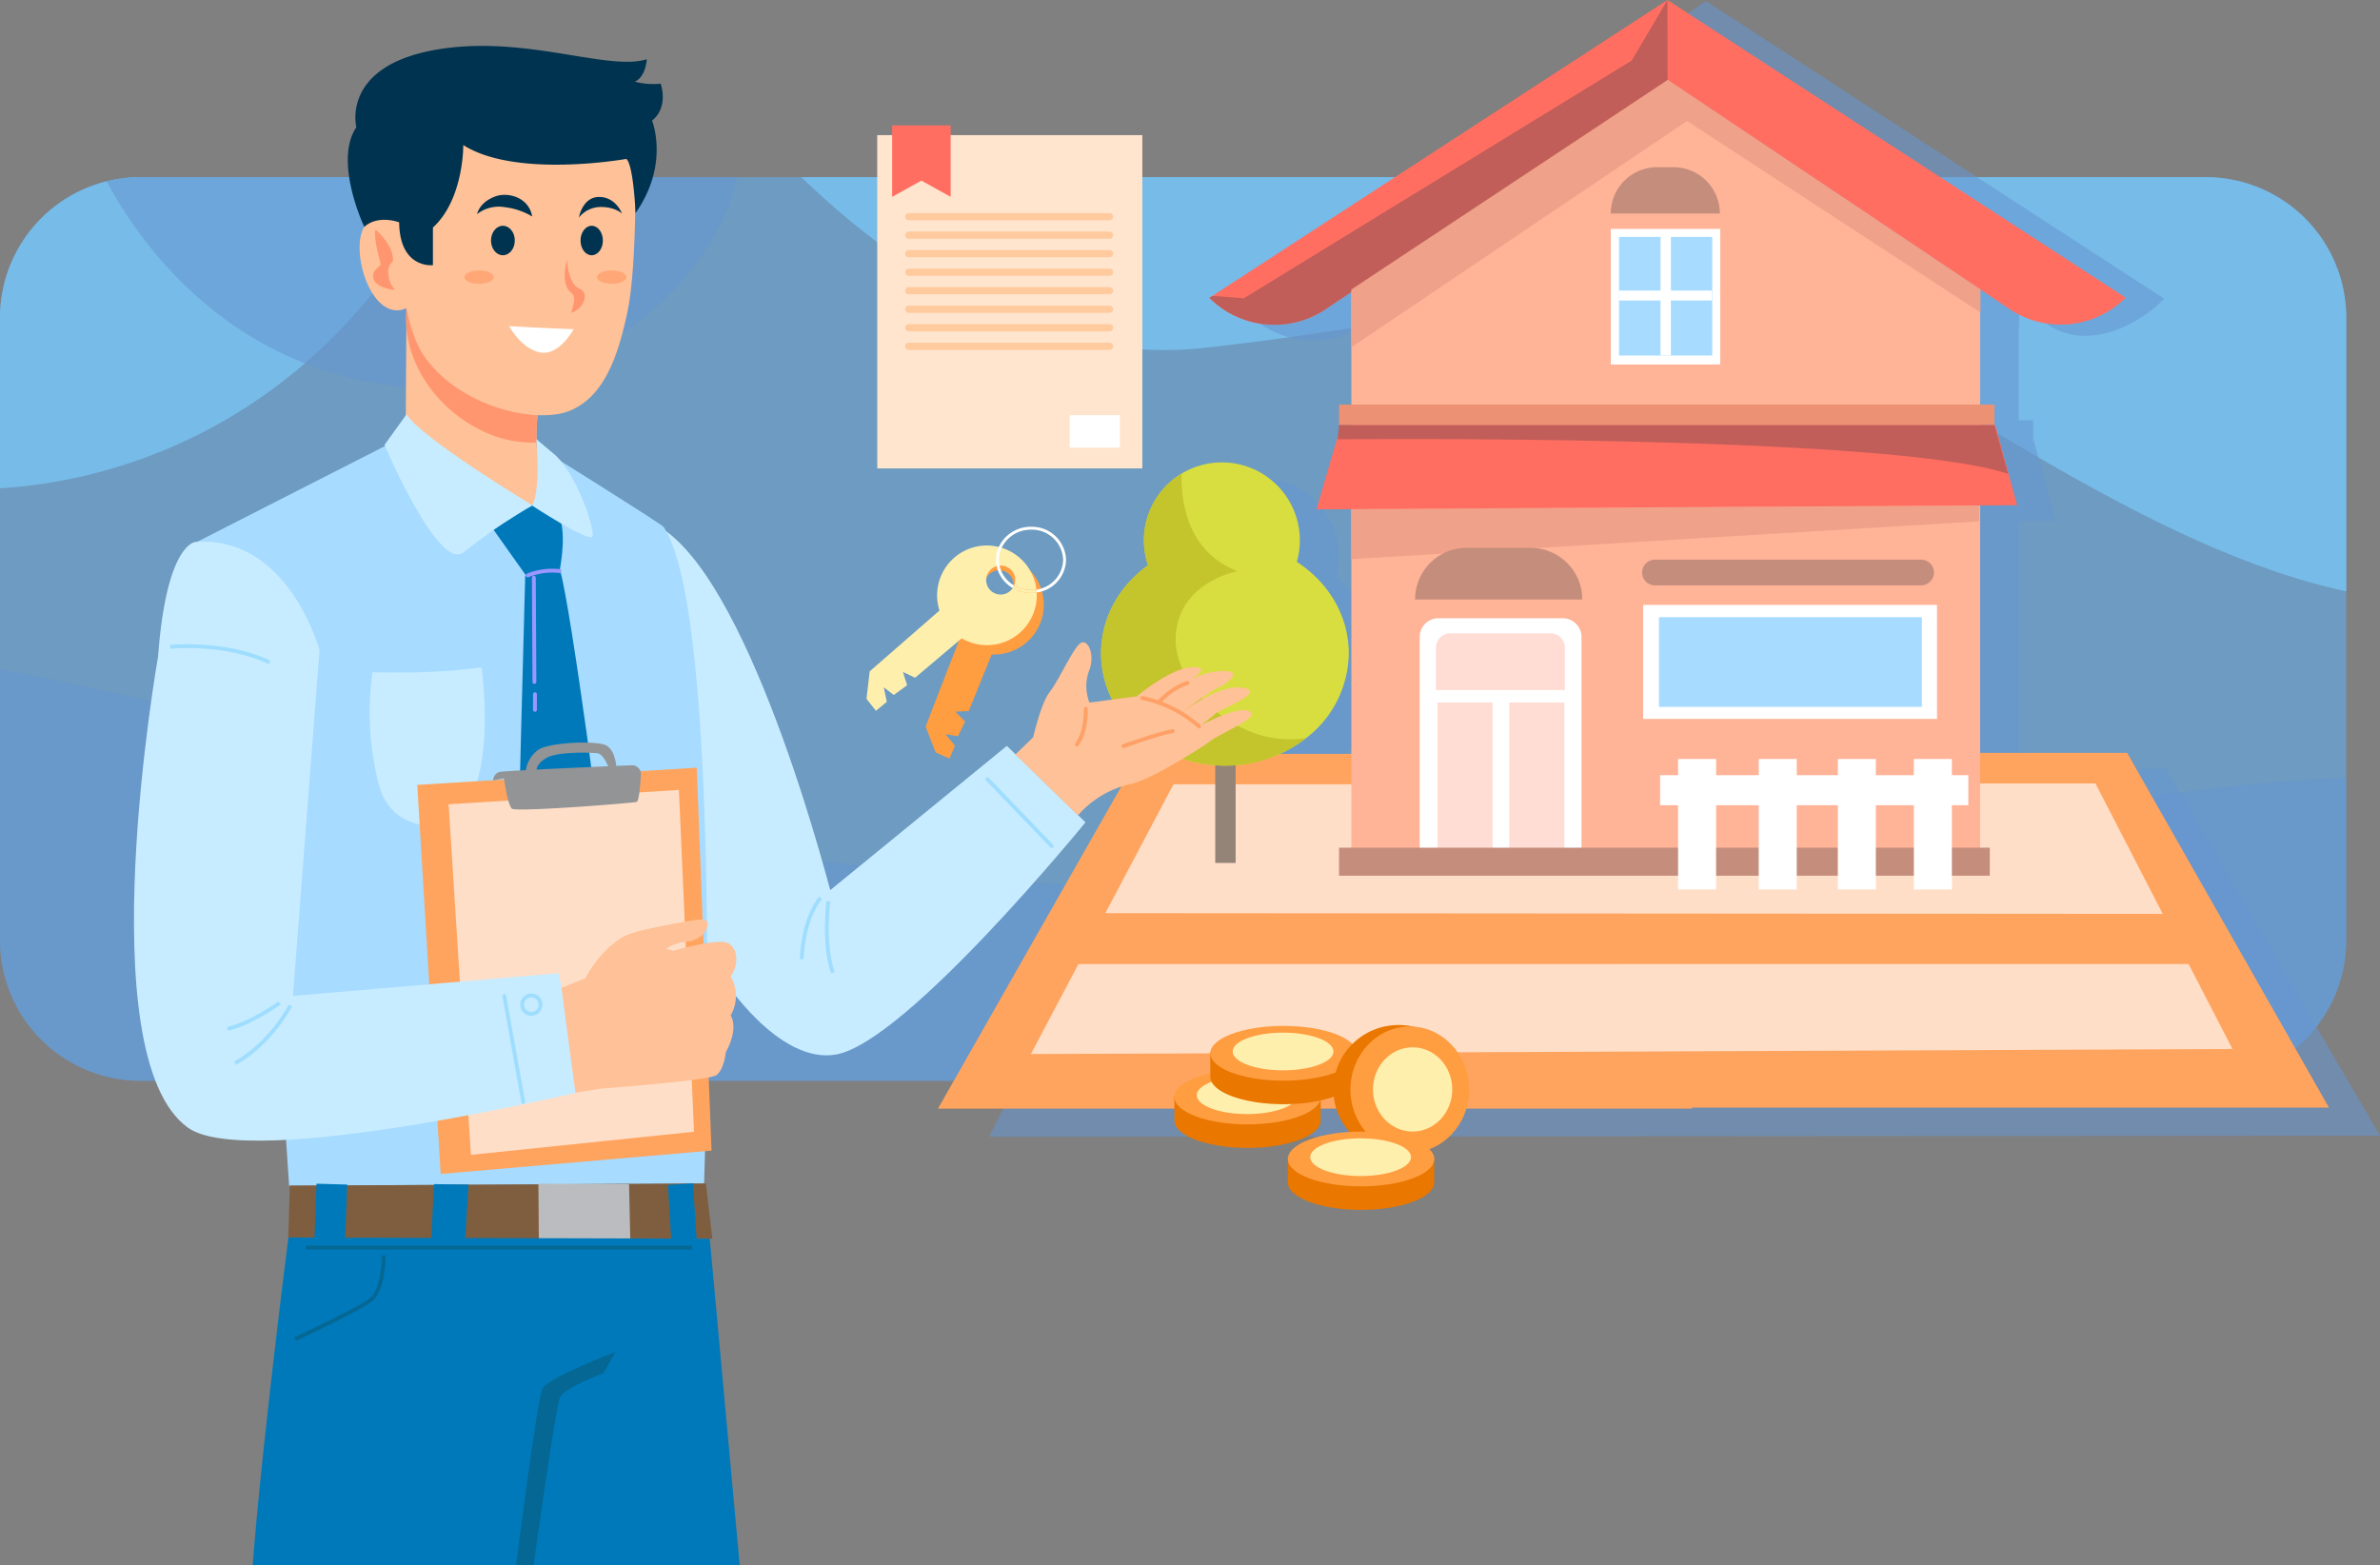 <svg xmlns="http://www.w3.org/2000/svg" width="617.981" height="406.408" viewBox="0 0 617.981 406.408">
  <rect x="0" y="0" width="617.981" height="406.408" fill="#808080" stroke="none"/>
  <g id="Group_11338" data-name="Group 11338" transform="translate(-36 -46.064)">
    <g id="Group_11326" data-name="Group 11326" transform="translate(36 92.064)">
      <path id="Path_2371" data-name="Path 2371" d="M645.22,133.945V295.592a36.5,36.5,0,0,1-36.5,36.5H72.5a36.5,36.5,0,0,1-36.5-36.5V133.945a36.473,36.473,0,0,1,36.5-36.5H608.72A36.5,36.5,0,0,1,645.22,133.945Z" transform="translate(-36 -97.444)" fill="#65a8df" opacity="0.68"/>
      <path id="Path_2372" data-name="Path 2372" d="M152.273,97.444C117.076,166.292,59.448,176.886,36,178.233V133.945a36.5,36.5,0,0,1,36.5-36.5Z" transform="translate(-36 -97.444)" fill="#77bbe8"/>
      <path id="Path_2373" data-name="Path 2373" d="M230.615,97.444c-5.18,25.255-38.065,60.2-88.829,54.169-44.175-5.249-66.553-37.57-74.879-53.091a36.478,36.478,0,0,1,8.83-1.078Z" transform="translate(-39.236 -97.444)" fill="#6697d1" opacity="0.56"/>
      <path id="Path_2374" data-name="Path 2374" d="M669.552,133.945V205c-55.794-11.933-115.786-61.113-146.873-71.925-39.978-13.9-79.086.869-149.481,8.691-44.871,4.989-83.032-23.212-104.8-44.323H633.052A36.5,36.5,0,0,1,669.552,133.945Z" transform="translate(-60.332 -97.444)" fill="#77bbe8"/>
      <path id="Path_2375" data-name="Path 2375" d="M645.22,268.4V310.54a36.5,36.5,0,0,1-36.5,36.5H72.5A36.5,36.5,0,0,1,36,310.54V240.206c22.735,4.058,66.5,14.1,149.481,36.44C368.794,326,557.053,270.841,645.22,268.4Z" transform="translate(-36 -112.391)" fill="#6697d1" opacity="0.56"/>
    </g>
    <path id="Path_2376" data-name="Path 2376" d="M628.385,245.686H590.218V181.435l9.6-.056-5.669-20.809h-.2v-5.336h-3.735V131.289l.081.054v-5.966l7.536,5.05c9.473,6.352,22.109,1.3,30.174-6.753l-118.984-77.3L390.84,127.037l-.748.487a23.874,23.874,0,0,0,30.166,2.946l6.693-4.485v29.248h-3.2v5.336l-.254,2.692-5.614,19.184,9.07-.054v.021H426.9l.056,8.906v54.63H408.43a32.68,32.68,0,0,0,6.8-4.117,28.088,28.088,0,0,0,11.055-22.023c0-9.795-5.337-18.441-13.5-23.734a20.246,20.246,0,1,0-39.708-5.579,20.133,20.133,0,0,0,1.078,6.466c-7.422,5.345-12.194,13.583-12.194,22.848,0,11.456,7.277,21.363,17.86,26.139h-7.8l-49.182,95.331,361.175-.264ZM509.083,70.957l-.2.133.136-.09.052-.035v-.018Z" transform="translate(-30.033 -0.033)" fill="#6697d1" opacity="0.56"/>
    <g id="Group_11328" data-name="Group 11328" transform="translate(279.554 46.064)">
      <path id="Path_2377" data-name="Path 2377" d="M669.212,356.535l-52.406-92.108H473.46v.265H360.443L308.037,356.8H503.788v-.265Z" transform="translate(-308.037 -68.927)" fill="#ffa45e"/>
      <path id="Path_2378" data-name="Path 2378" d="M646.975,342.25,611.4,273.3H466.688v.216H372l-37.02,70.041Z" transform="translate(-310.857 -69.856)" fill="#ffdec8"/>
      <g id="Group_11327" data-name="Group 11327" transform="translate(70.477)">
        <path id="Path_2379" data-name="Path 2379" d="M591.192,273.055H427.925V123.661l82.167-54.422,81.1,54.422Z" transform="translate(-391.066 -48.49)" fill="#ffb397"/>
        <path id="Path_2380" data-name="Path 2380" d="M427.944,206.6l163-9.813v-4.056l-163.078.914Z" transform="translate(-391.06 -61.421)" fill="#efa189"/>
        <path id="Path_2381" data-name="Path 2381" d="M624.673,123.36a23.876,23.876,0,0,1-30.174,2.946L505.732,66.827v.017l-.053.035L416.921,126.35a23.875,23.875,0,0,1-30.165-2.946l.747-.487L505.688,46.064Z" transform="translate(-386.756 -46.064)" fill="#ff6e61"/>
        <path id="Path_2382" data-name="Path 2382" d="M424.2,169.358H594.066l5.669,20.809-181.941,1.067Z" transform="translate(-390.006 -58.973)" fill="#ff6e61"/>
        <path id="Rectangle_3550" data-name="Rectangle 3550" d="M4.875,0H37.142a4.875,4.875,0,0,1,4.875,4.875V64.026a0,0,0,0,1,0,0H0a0,0,0,0,1,0,0V4.875A4.875,4.875,0,0,1,4.875,0Z" transform="translate(54.599 160.539)" fill="#fff"/>
        <rect id="Rectangle_3551" data-name="Rectangle 3551" width="76.298" height="29.612" transform="translate(112.623 157.071)" fill="#fff"/>
        <path id="Path_2383" data-name="Path 2383" d="M584.682,215.062H515.587a3.335,3.335,0,0,1-3.335-3.335h0a3.335,3.335,0,0,1,3.335-3.335h69.095a3.335,3.335,0,0,1,3.335,3.335h0A3.335,3.335,0,0,1,584.682,215.062Z" transform="translate(-399.896 -63.06)" fill="#c48d7c"/>
        <path id="Path_2384" data-name="Path 2384" d="M489.818,218.371H446.4a13.405,13.405,0,0,1,13.405-13.405h16.607a13.406,13.406,0,0,1,13.405,13.405Z" transform="translate(-393.001 -62.701)" fill="#c48d7c"/>
        <rect id="Rectangle_3552" data-name="Rectangle 3552" width="28.412" height="35.214" transform="translate(104.22 59.431)" fill="#fff"/>
        <rect id="Rectangle_3553" data-name="Rectangle 3553" width="24.205" height="30.799" transform="translate(106.358 61.521)" fill="#a7dbff"/>
        <path id="Path_2385" data-name="Path 2385" d="M531.475,106.571H503.164a12.005,12.005,0,0,1,12.005-12.005h4.3a12.005,12.005,0,0,1,12.005,12.005Z" transform="translate(-398.944 -51.142)" fill="#c48d7c"/>
        <rect id="Rectangle_3554" data-name="Rectangle 3554" width="170.203" height="5.335" transform="translate(33.657 105.049)" fill="#ed9174"/>
        <path id="Rectangle_3555" data-name="Rectangle 3555" d="M3.7,0H29.783a3.7,3.7,0,0,1,3.7,3.7V14.721a0,0,0,0,1,0,0H0a0,0,0,0,1,0,0V3.7A3.7,3.7,0,0,1,3.7,0Z" transform="translate(58.817 164.471)" fill="#ffddd4"/>
        <rect id="Rectangle_3556" data-name="Rectangle 3556" width="14.317" height="41.899" transform="translate(59.221 182.428)" fill="#ffddd4"/>
        <rect id="Rectangle_3557" data-name="Rectangle 3557" width="14.317" height="41.899" transform="translate(77.866 182.428)" fill="#ffddd4"/>
        <rect id="Rectangle_3558" data-name="Rectangle 3558" width="68.268" height="23.295" transform="translate(116.732 160.265)" fill="#a7dbff"/>
        <path id="Path_2386" data-name="Path 2386" d="M529.693,128.691H519.016V114.759h-2.689v13.933H505.518v2.6h10.808v14.266h2.689V131.29h10.677Z" transform="translate(-399.191 -53.256)" fill="#fff"/>
        <rect id="Rectangle_3559" data-name="Rectangle 3559" width="168.972" height="7.28" transform="translate(33.661 220.121)" fill="#c48d7c"/>
        <rect id="Rectangle_3560" data-name="Rectangle 3560" width="80.033" height="7.803" transform="translate(117.025 201.289)" fill="#fff"/>
        <rect id="Rectangle_3561" data-name="Rectangle 3561" width="9.871" height="33.881" transform="translate(121.693 197.087)" fill="#fff"/>
        <rect id="Rectangle_3562" data-name="Rectangle 3562" width="9.871" height="33.881" transform="translate(142.635 197.087)" fill="#fff"/>
        <rect id="Rectangle_3563" data-name="Rectangle 3563" width="9.871" height="33.881" transform="translate(163.177 197.087)" fill="#fff"/>
        <rect id="Rectangle_3564" data-name="Rectangle 3564" width="9.871" height="33.881" transform="translate(182.918 197.087)" fill="#fff"/>
        <path id="Path_2387" data-name="Path 2387" d="M505.732,66.827l-.053.052L416.921,126.35a23.875,23.875,0,0,1-30.165-2.946l.747-.487c.131-.052,8.088.623,8.228.579L496.4,61.792l9.29-15.728Z" transform="translate(-386.756 -46.064)" fill="#c15e59"/>
        <path id="Path_2388" data-name="Path 2388" d="M423.96,173.051s143.107-1.449,174.1,8.981l-3.553-12.674h-170.2Z" transform="translate(-390.651 -58.973)" fill="#c15e59"/>
      </g>
      <rect id="Rectangle_3565" data-name="Rectangle 3565" width="5.294" height="71.992" transform="translate(71.992 152.094)" fill="#948478"/>
      <path id="Path_2389" data-name="Path 2389" d="M419.654,229.732A28.087,28.087,0,0,1,408.6,251.754a33.985,33.985,0,0,1-21.1,7.161c-17.765,0-32.164-13.062-32.164-29.184,0-9.264,4.771-17.5,12.193-22.848a20.241,20.241,0,1,1,39.421-6.466,20.362,20.362,0,0,1-.791,5.579C414.318,211.29,419.654,219.937,419.654,229.732Z" transform="translate(-312.989 -60.106)" fill="#d8de3f"/>
      <path id="Path_2390" data-name="Path 2390" d="M345.877,324.142l292.568-.033-6.65-13-278.507-.2Z" transform="translate(-311.999 -73.794)" fill="#ffa45e"/>
      <path id="Path_2391" data-name="Path 2391" d="M427.933,138.657,515.078,79.9l76.2,49.745v-5.987L510.092,69.239l-82.167,54.422Z" transform="translate(-320.589 -48.49)" fill="#efa189"/>
    </g>
    <g id="Group_11330" data-name="Group 11330" transform="translate(260.993 182.849)">
      <path id="Path_2392" data-name="Path 2392" d="M313.746,229.974l-9.3,24.015,2.587,6.7,3.614,1.614,1.415-3.369-2.454-2.974,3.24.546,1.87-3.842-2.557-2.545,3.485-.146,6.853-16.914Z" transform="translate(-289.1 -202.104)" fill="#ff9d41"/>
      <path id="Path_2393" data-name="Path 2393" d="M316.6,208.543a12.943,12.943,0,1,0,17.589,5.373A13,13,0,0,0,316.6,208.543Zm9.179,9.521a3.739,3.739,0,1,1,1.6-5.066A3.756,3.756,0,0,1,325.782,218.063Z" transform="translate(-289.638 -199.702)" fill="#ff9d41"/>
      <path id="Path_2394" data-name="Path 2394" d="M307.548,221.878,288.135,238.8l-.83,7.135,2.447,3.111,2.821-2.323-.788-3.775,2.613,1.991,3.443-2.53-1.079-3.443,3.153,1.493,13.938-11.781Z" transform="translate(-287.305 -201.257)" fill="#ffefad"/>
      <path id="Path_2395" data-name="Path 2395" d="M333.613,216.481a9.316,9.316,0,0,1-1.467.115,9.418,9.418,0,0,1-4.754-1.27,3.761,3.761,0,1,1-4.168-5.69,3.5,3.5,0,0,1,.745-.129c.1-.008.2-.015.3-.015a3.756,3.756,0,0,1,3.773,3.742,3.675,3.675,0,0,1-.282,1.422,8.7,8.7,0,0,0,4.39,1.179,8.473,8.473,0,0,0,1.4-.114,12.966,12.966,0,0,0-9.029-10.847c-.243-.076-.494-.152-.745-.213a13.34,13.34,0,0,0-3.2-.388,12.943,12.943,0,1,0,13.061,12.938Q333.636,216.847,333.613,216.481Z" transform="translate(-289.421 -199.413)" fill="#ffefad"/>
      <g id="Group_11329" data-name="Group 11329" transform="translate(33.635)">
        <path id="Path_2396" data-name="Path 2396" d="M333.964,198.845a9.132,9.132,0,0,0-8.375,5.248,8.224,8.224,0,0,0-.715,3.347,7.642,7.642,0,0,0,.167,1.628,8.615,8.615,0,0,0,4.168,5.69,3.527,3.527,0,0,0,.364-.67,7.857,7.857,0,0,1-3.788-5.149,7.562,7.562,0,0,1-.151-1.5,7.356,7.356,0,0,1,.7-3.134,8.358,8.358,0,0,1,7.63-4.7,8.1,8.1,0,0,1,8.328,7.835,8,8,0,0,1-6.929,7.713c.038.251.053.5.068.76a8.752,8.752,0,0,0,7.622-8.473A8.863,8.863,0,0,0,333.964,198.845Z" transform="translate(-324.874 -198.845)" fill="#fff"/>
        <path id="Path_2397" data-name="Path 2397" d="M335.938,217.7a9.316,9.316,0,0,1-1.467.115,9.418,9.418,0,0,1-4.754-1.27,3.527,3.527,0,0,0,.364-.67,8.7,8.7,0,0,0,4.39,1.179,8.473,8.473,0,0,0,1.4-.114C335.908,217.186,335.923,217.438,335.938,217.7Z" transform="translate(-325.381 -200.628)" fill="#ffefad"/>
      </g>
    </g>
    <g id="Group_11331" data-name="Group 11331" transform="translate(263.778 78.62)">
      <rect id="Rectangle_3566" data-name="Rectangle 3566" width="68.833" height="86.548" transform="translate(0 2.531)" fill="#ffe4ce"/>
      <path id="Path_2398" data-name="Path 2398" d="M309.933,100.985l-7.592-4.218-7.592,4.218V82.427h15.184Z" transform="translate(-290.869 -82.427)" fill="#ff6e61"/>
      <rect id="Rectangle_3567" data-name="Rectangle 3567" width="13.033" height="8.435" transform="translate(49.98 75.244)" fill="#fff"/>
      <path id="Path_2399" data-name="Path 2399" d="M351.577,109.722H299.446a.928.928,0,0,1-.928-.928h0a.928.928,0,0,1,.928-.928h52.131a.928.928,0,0,1,.928.928h0A.928.928,0,0,1,351.577,109.722Z" transform="translate(-291.264 -85.091)" fill="#ffca9d"/>
      <path id="Path_2400" data-name="Path 2400" d="M351.577,115.093H299.446a.928.928,0,0,1-.928-.928h0a.928.928,0,0,1,.928-.928h52.131a.928.928,0,0,1,.928.928h0A.928.928,0,0,1,351.577,115.093Z" transform="translate(-291.264 -85.653)" fill="#ffca9d"/>
      <path id="Path_2401" data-name="Path 2401" d="M351.577,120.463H299.446a.928.928,0,0,1-.928-.928h0a.928.928,0,0,1,.928-.928h52.131a.928.928,0,0,1,.928.928h0A.928.928,0,0,1,351.577,120.463Z" transform="translate(-291.264 -86.215)" fill="#ffca9d"/>
      <path id="Path_2402" data-name="Path 2402" d="M351.577,125.834H299.446a.928.928,0,0,1-.928-.928h0a.928.928,0,0,1,.928-.928h52.131a.928.928,0,0,1,.928.928h0A.928.928,0,0,1,351.577,125.834Z" transform="translate(-291.264 -86.778)" fill="#ffca9d"/>
      <path id="Path_2403" data-name="Path 2403" d="M351.577,131.2H299.446a.928.928,0,0,1-.928-.928h0a.928.928,0,0,1,.928-.928h52.131a.928.928,0,0,1,.928.928h0A.928.928,0,0,1,351.577,131.2Z" transform="translate(-291.264 -87.34)" fill="#ffca9d"/>
      <path id="Path_2404" data-name="Path 2404" d="M351.577,136.575H299.446a.928.928,0,0,1-.928-.928h0a.928.928,0,0,1,.928-.928h52.131a.928.928,0,0,1,.928.928h0A.928.928,0,0,1,351.577,136.575Z" transform="translate(-291.264 -87.902)" fill="#ffca9d"/>
      <path id="Path_2405" data-name="Path 2405" d="M351.577,141.945H299.446a.928.928,0,0,1-.928-.928h0a.928.928,0,0,1,.928-.928h52.131a.928.928,0,0,1,.928.928h0A.928.928,0,0,1,351.577,141.945Z" transform="translate(-291.264 -88.465)" fill="#ffca9d"/>
      <path id="Path_2406" data-name="Path 2406" d="M351.577,147.316H299.446a.928.928,0,0,1-.928-.928h0a.928.928,0,0,1,.928-.928h52.131a.928.928,0,0,1,.928.928h0A.928.928,0,0,1,351.577,147.316Z" transform="translate(-291.264 -89.027)" fill="#ffca9d"/>
    </g>
    <path id="Path_2407" data-name="Path 2407" d="M408.6,252.095a33.985,33.985,0,0,1-21.1,7.161c-17.765,0-32.164-13.062-32.164-29.184,0-9.264,4.771-17.5,12.193-22.848a20.174,20.174,0,0,1,8.7-23.8c-.166,7.735,1.686,20.381,14.548,25.351,0,0-15.86,2.825-16.078,17.6C374.514,238.894,391.009,254.989,408.6,252.095Z" transform="translate(-33.435 -14.382)" fill="#c4c42d"/>
    <g id="Group_11336" data-name="Group 11336" transform="translate(340.934 312.225)">
      <g id="Group_11332" data-name="Group 11332" transform="translate(0 11.584)">
        <path id="Path_2408" data-name="Path 2408" d="M414.591,370.363c0-.048.019-.095.019-.144s-.016-.095-.019-.143v-6.309H403.566a48.317,48.317,0,0,0-15.926,0H376.6v6.608h.021c.223,3.856,8.63,6.958,18.987,6.958s18.765-3.1,18.987-6.958h0Z" transform="translate(-376.595 -357.003)" fill="#e97700"/>
        <ellipse id="Ellipse_42" data-name="Ellipse 42" cx="19.008" cy="7.113" rx="19.008" ry="7.113" fill="#ff9d41"/>
        <ellipse id="Ellipse_43" data-name="Ellipse 43" cx="13.087" cy="4.898" rx="13.087" ry="4.898" transform="translate(5.804 1.749)" fill="#ffefad"/>
      </g>
      <g id="Group_11333" data-name="Group 11333" transform="translate(9.329 0.233)">
        <path id="Path_2409" data-name="Path 2409" d="M425.011,357.685c0-.048.019-.095.019-.143s-.016-.1-.019-.144V351.09H413.986a48.258,48.258,0,0,0-15.927,0H387.015V357.7h.021c.223,3.856,8.63,6.958,18.987,6.958s18.765-3.1,18.988-6.958h0Z" transform="translate(-387.015 -344.326)" fill="#e97700"/>
        <ellipse id="Ellipse_44" data-name="Ellipse 44" cx="19.008" cy="7.113" rx="19.008" ry="7.113" fill="#ff9d41"/>
        <ellipse id="Ellipse_45" data-name="Ellipse 45" cx="13.087" cy="4.898" rx="13.087" ry="4.898" transform="translate(5.804 1.749)" fill="#ffefad"/>
      </g>
      <g id="Group_11334" data-name="Group 11334" transform="translate(41.281)">
        <ellipse id="Ellipse_46" data-name="Ellipse 46" cx="16.928" cy="16.753" rx="16.928" ry="16.753" fill="#e97700"/>
        <ellipse id="Ellipse_47" data-name="Ellipse 47" cx="15.412" cy="16.384" rx="15.412" ry="16.384" transform="translate(4.431 0.389)" fill="#ff9d41"/>
        <ellipse id="Ellipse_48" data-name="Ellipse 48" cx="10.293" cy="10.942" rx="10.293" ry="10.942" transform="translate(10.289 5.792)" fill="#ffefad"/>
      </g>
      <g id="Group_11335" data-name="Group 11335" transform="translate(29.464 27.676)">
        <path id="Path_2410" data-name="Path 2410" d="M447.5,388.338c0-.048.019-.1.019-.144s-.017-.1-.019-.144v-6.308H436.476a48.317,48.317,0,0,0-15.926,0H409.505v6.608h.021c.223,3.856,8.63,6.957,18.987,6.957s18.765-3.1,18.987-6.957h0Z" transform="translate(-409.505 -374.978)" fill="#e97700"/>
        <ellipse id="Ellipse_49" data-name="Ellipse 49" cx="19.008" cy="7.113" rx="19.008" ry="7.113" fill="#ff9d41"/>
        <ellipse id="Ellipse_50" data-name="Ellipse 50" cx="13.087" cy="4.898" rx="13.087" ry="4.898" transform="translate(5.804 1.749)" fill="#ffefad"/>
      </g>
    </g>
    <g id="Group_11337" data-name="Group 11337" transform="translate(70.784 57.986)">
      <path id="Path_2411" data-name="Path 2411" d="M315.468,255.486l-45.859,37.458c-5.378-20.134-27.829-98.17-52.34-96.488-19.557,1.342-1.406,76.649-1.406,76.649l27.023,41.667-1.206.985s14.482,22.619,29.515,19.86c18.305-3.358,64.685-60.271,64.685-60.271Z" transform="translate(-88.813 -73.73)" fill="#c7ecff"/>
      <path id="Path_2412" data-name="Path 2412" d="M141.891,175.466,93.126,200.329S94.875,276.321,113.08,308.6l3.974,58.894,107.752-.551s5.1-147.089-10.482-170.47c-.551-.827-32-20.412-32-20.412Z" transform="translate(-76.765 -71.535)" fill="#a7dbff"/>
      <path id="Path_2413" data-name="Path 2413" d="M189.352,187.459s-31.67-8.239-35.712-17.538l.183-29.7.026-4.8c.9.13,34.068,27.75,34.068,27.75a48.869,48.869,0,0,0-.261,7.153A145.687,145.687,0,0,0,189.352,187.459Z" transform="translate(-83.101 -67.343)" fill="#ffc197"/>
      <path id="Path_2414" data-name="Path 2414" d="M187.666,170.33a30.243,30.243,0,0,1-11-1.7c-12.471-4.632-21.84-15.921-22.83-28.4a26.031,26.031,0,0,1,.026-4.8s10.724,25.195,34.068,27.75A48.869,48.869,0,0,0,187.666,170.33Z" transform="translate(-83.111 -67.343)" fill="#ff966f"/>
      <path id="Path_2415" data-name="Path 2415" d="M144.018,106.857a9.378,9.378,0,0,1,6.545.7c-.045-8.783.54-15.551.54-15.551s42.273-23.536,60.783,1.6c0,0,.458,25.365-2.056,37.247s-6.169,21.937-14.853,25.593-28.792-.914-37.933-14.168c-2.14-3.1-3.6-7.509-4.59-12.438a5.24,5.24,0,0,1-2.036.556C141.276,131.079,136.478,108.456,144.018,106.857Z" transform="translate(-81.703 -61.749)" fill="#ffc197"/>
      <path id="Path_2416" data-name="Path 2416" d="M166.854,85.123s.172,14.053-7.883,21.423v9.769s-8.62,1.054-8.766-11.128c0,0-5.459-2.069-9.058,1.187,0,0-8.055-16.967-2.057-25.879,0,0-3.942-15.253,19.365-19.88s45.76,5.485,56.042,2.228c0,0-.171,4.456-3.084,5.827a18.434,18.434,0,0,0,6.683.514s2.228,6-2.228,9.6c0,0,4.628,11.311-4.284,23.993,0,0-.514-12.511-2.4-14.053C209.185,88.722,180.564,93.862,166.854,85.123Z" transform="translate(-81.345 -59.381)" fill="#00334f"/>
      <path id="Path_2417" data-name="Path 2417" d="M188.669,108.194a18.064,18.064,0,0,0-7.183-2.425,9.182,9.182,0,0,0-7.125,1.807s.548-3.075,4.759-4.6C182.36,101.8,187.814,103.18,188.669,108.194Z" transform="translate(-85.27 -63.904)" fill="#00334f"/>
      <path id="Path_2418" data-name="Path 2418" d="M178.4,115.377c0,2.114,1.383,3.827,3.09,3.827s3.091-1.714,3.091-3.827-1.383-3.827-3.091-3.827S178.4,113.264,178.4,115.377Z" transform="translate(-85.693 -64.843)" fill="#00334f"/>
      <path id="Path_2419" data-name="Path 2419" d="M204.367,115.377c0,2.114,1.3,3.827,2.9,3.827s2.9-1.714,2.9-3.827-1.3-3.827-2.9-3.827S204.367,113.264,204.367,115.377Z" transform="translate(-88.412 -64.843)" fill="#00334f"/>
      <path id="Path_2420" data-name="Path 2420" d="M215.09,107.506s-1.714-1.714-5.485-1.714a7.292,7.292,0,0,0-5.712,2.742s.907-5.348,5.25-5.348S215.09,107.506,215.09,107.506Z" transform="translate(-88.362 -63.967)" fill="#00334f"/>
      <path id="Path_2421" data-name="Path 2421" d="M200.406,121.377s.114,6.17,3.2,7.54.457,5.713-2.171,6.169c0,0,1.124-2.909.688-4.212s-1.883-1.086-2.245-4.056A13.081,13.081,0,0,1,200.406,121.377Z" transform="translate(-87.933 -65.872)" fill="#ff966f"/>
      <path id="Path_2422" data-name="Path 2422" d="M179.1,198.857l8.658,12.206a17.035,17.035,0,0,1,8.515-1.42s1.7-8.374.284-13.057l-6.706-4.533Z" transform="translate(-85.767 -73.272)" fill="#0079bb"/>
      <path id="Path_2423" data-name="Path 2423" d="M143.942,240.868s15.541.638,28.315-1.278c0,0,5.323,36.4-10.644,41.089,0,0-12.561,1.916-15.967-10.432A75.183,75.183,0,0,1,143.942,240.868Z" transform="translate(-82.009 -78.249)" fill="#c7ecff"/>
      <path id="Path_2424" data-name="Path 2424" d="M188.071,212.946s-2.129,80.473-2.129,82.176,11.638,15.755,15.045,16.464,7.238-15.47,7.805-18.024-9.083-73.945-11.638-81.893C197.154,211.669,189.348,211.385,188.071,212.946Z" transform="translate(-86.483 -75.323)" fill="#0079bb"/>
      <path id="Path_2425" data-name="Path 2425" d="M200.428,141.446s-8.941-.316-16.8-.8c0,0,3.2,5.942,8.112,6.856S200.428,141.446,200.428,141.446Z" transform="translate(-86.241 -67.889)" fill="#fff"/>
      <path id="Path_2426" data-name="Path 2426" d="M144.886,112.7s4.8,4,4.456,8.226c0,0-1.485.914-1.142,3.542a6.626,6.626,0,0,0,1.714,3.885s-7.012-.614-5.485-4.684a8.474,8.474,0,0,1,1.813-1.868S144.128,114.515,144.886,112.7Z" transform="translate(-82.114 -64.963)" fill="#ff966f"/>
      <path id="Path_2427" data-name="Path 2427" d="M153.23,166.234c3.856,6.255,32.734,23.65,32.734,23.65s-7.256,3.714-17.881,12.168c-6.552,5.213-20.566-27.878-20.566-27.878S153.218,166.215,153.23,166.234Z" transform="translate(-82.46 -70.568)" fill="#c7ecff"/>
      <path id="Path_2428" data-name="Path 2428" d="M190.312,190.679s14.721,9.649,15.668,8.009c.743-1.288-3.461-14.97-9.41-20.919-.136-.135-5.144-4.332-5.144-4.332S192.711,186.394,190.312,190.679Z" transform="translate(-86.94 -71.323)" fill="#c7ecff"/>
      <path id="Path_2429" data-name="Path 2429" d="M229.589,268.718l3.836,99.426-70.334,6.074-6.074-101.025Z" transform="translate(-83.454 -81.299)" fill="#ffa45e"/>
      <path id="Path_2430" data-name="Path 2430" d="M185.967,277.661,166.107,278.9,171.9,369.93l57.927-6L225.9,275.178Z" transform="translate(-84.406 -81.975)" fill="#ffdec8"/>
      <path id="Path_2431" data-name="Path 2431" d="M185.1,315.22l-68.969,5.906,6.905-89.762s-8-29.791-32.136-28.136c0,0-7.586,0-9.793,29.791,0,0-18.34,103.594,7.775,122.329,15.753,11.3,102.562-9.511,102.562-9.511Z" transform="translate(-74.851 -74.435)" fill="#c7ecff"/>
      <path id="Path_2432" data-name="Path 2432" d="M181.839,271.429s.931,6.931,2.069,7.861,31.446-1.448,32.377-1.758c.611-.2.954-4.28,1.119-7.059a2.318,2.318,0,0,0-2.411-2.455c-8.128.34-33.1,1.41-34.395,1.757a2.282,2.282,0,0,0-1.552,2.172Z" transform="translate(-85.761 -81.225)" fill="#929496"/>
      <path id="Path_2433" data-name="Path 2433" d="M188.521,268.567a8,8,0,0,1,3.1-5.172c2.793-2.068,15.619-2.586,17.9-1.138S212,267.74,212,267.74h-2.069s-1.241-3.31-2.792-3.517-10.447-.517-13.344,1.241-2.482,3.31-2.482,3.31Z" transform="translate(-86.753 -80.536)" fill="#929496"/>
      <path id="Path_2434" data-name="Path 2434" d="M242.769,327.523c2.069-2.689,2.069-7.448-.827-8.689s-14.068,2.068-14.068,2.068-.721-.227-1.841-.552a10.127,10.127,0,0,1,5.013-1.792c4.827-.414,6.206-4.137,5.655-5.1s-.965-1.1-10.206.689-11.081,2.517-13.309,4.172a29.172,29.172,0,0,0-8.12,9.672l-6.229,2.532,3.621,27.213,6.383-1.04s28.136-2.068,30.2-3.517,2.483-6,2.483-6c3.517-6.413,1.241-9.517,1.241-9.517A10.075,10.075,0,0,0,242.769,327.523Z" transform="translate(-87.833 -85.909)" fill="#ffc197"/>
      <path id="Path_2435" data-name="Path 2435" d="M391.333,250.3c-2.28-1.443-9.45,1.928-12.655,3.57.886-.658,2.947-2.21,3.81-3.048,1.112-1.08,13.611-5.686,7.025-6.662-5.905-.874-14.1,5.134-15.73,6.388l-.008-.006c2.044-1.656,8.059-5.871,9.484-6.44,1.5-.6,7.813-4.924-.286-4.206a18.979,18.979,0,0,0-6.595,1.946l.6-.438s4.517-3-1.027-2.534-13.81,7.42-13.81,7.42l.219.057-12.643,1.662a11.583,11.583,0,0,1-.12-8.21c1.678-4.091-.246-8.375-2.13-7.273s-5.734,9.775-8.046,12.694-4.32,11.8-4.32,11.8l-4.614,4.455,16.242,15.833a25.465,25.465,0,0,1,13.526-8.12c4.789-.963,14.816-7.245,17.983-9.243l.011.049c.069-.064.145-.129.218-.193,1.383-.884,2.478-1.679,3.186-2.219C386.7,254.6,393.678,251.787,391.333,250.3Z" transform="translate(-101.617 -77.491)" fill="#ffc197"/>
      <path id="Path_2436" data-name="Path 2436" d="M120,389.88l-.409,13.767H229.723l-1.68-14.33Z" transform="translate(-79.536 -93.925)" fill="#7f5e40"/>
      <path id="Path_2437" data-name="Path 2437" d="M127.735,389.386,127.2,403.8h7.947l.568-14.195Z" transform="translate(-80.333 -93.933)" fill="#0079bb"/>
      <path id="Path_2438" data-name="Path 2438" d="M192.155,389.386l.106,14.448L216,403.617l-.319-14.122Z" transform="translate(-87.133 -93.933)" fill="#bbbcbf"/>
      <path id="Path_2439" data-name="Path 2439" d="M161.791,389.508l-.745,14.448,8.835-.109.852-14.231Z" transform="translate(-83.876 -93.945)" fill="#0079bb"/>
      <path id="Path_2440" data-name="Path 2440" d="M229.723,389.7l.852,14.231,6.6-.109-.958-14.557Z" transform="translate(-91.067 -93.92)" fill="#0079bb"/>
      <path id="Path_2441" data-name="Path 2441" d="M118.559,405s-6.937,54.2-9.269,85.056H235.74l-7.771-84.765Z" transform="translate(-78.457 -95.567)" fill="#0079bb"/>
      <path id="Path_2442" data-name="Path 2442" d="M185.677,493.526s5.409-42.906,6.828-45.8,19.017-9.56,19.017-9.56l-3.122,5.5s-10.218,3.767-11.353,6.374-6.828,43.486-6.828,43.486Z" transform="translate(-86.455 -99.04)" fill="#056793"/>
      <path id="Path_2443" data-name="Path 2443" d="M121.635,431.9s16.179-7.532,19.585-10.139,3.407-11.588,3.407-11.588" transform="translate(-79.75 -96.109)" fill="none" stroke="#056793" stroke-linejoin="round" stroke-width="1"/>
      <path id="Path_2444" data-name="Path 2444" d="M118.534,337.694s-4.78,9.56-14.34,14.992" transform="translate(-77.924 -88.52)" fill="none" stroke="#9fddff" stroke-linejoin="round" stroke-width="1"/>
      <path id="Path_2445" data-name="Path 2445" d="M115.481,336.966s-7.17,5.215-13.471,6.735" transform="translate(-77.695 -88.444)" fill="none" stroke="#9fddff" stroke-linejoin="round" stroke-width="1"/>
      <path id="Path_2446" data-name="Path 2446" d="M276.205,307.441s-1.449,11.3,1.159,18.54" transform="translate(-95.892 -85.353)" fill="none" stroke="#9fddff" stroke-linejoin="round" stroke-width="1"/>
      <path id="Path_2447" data-name="Path 2447" d="M273.411,306.47s-4.345,4.635-4.925,15.933" transform="translate(-95.125 -85.251)" fill="none" stroke="#9fddff" stroke-linejoin="round" stroke-width="1"/>
      <path id="Path_2448" data-name="Path 2448" d="M85.346,233.647s14.485-1.449,25.783,4.056" transform="translate(-75.95 -77.609)" fill="none" stroke="#9fddff" stroke-linejoin="round" stroke-width="1"/>
      <path id="Path_2449" data-name="Path 2449" d="M379.487,244.141a17.914,17.914,0,0,0-7.47,5.106" transform="translate(-105.965 -78.724)" fill="none" stroke="#ffa067" stroke-linecap="round" stroke-linejoin="round" stroke-width="1"/>
      <path id="Path_2450" data-name="Path 2450" d="M367.256,248.511A31.977,31.977,0,0,1,382.03,255.9" transform="translate(-105.467 -79.183)" fill="none" stroke="#ffa067" stroke-linecap="round" stroke-linejoin="round" stroke-width="1"/>
      <path id="Path_2451" data-name="Path 2451" d="M350.608,251.665s.326,5.649-2.281,9.234" transform="translate(-103.485 -79.513)" fill="none" stroke="#ffa067" stroke-linecap="round" stroke-linejoin="round" stroke-width="1"/>
      <path id="Path_2452" data-name="Path 2452" d="M361.8,262.008s9.125-3.26,12.819-3.912" transform="translate(-104.895 -80.186)" fill="none" stroke="#ffa067" stroke-linecap="round" stroke-linejoin="round" stroke-width="1"/>
      <path id="Path_2453" data-name="Path 2453" d="M178.29,126.241c0,.96-1.7,1.738-3.8,1.738s-3.8-.778-3.8-1.738,1.7-1.739,3.8-1.739S178.29,125.281,178.29,126.241Z" transform="translate(-84.886 -66.199)" fill="#ffa777"/>
      <path id="Path_2454" data-name="Path 2454" d="M216.755,126.241c0,.96-1.7,1.738-3.8,1.738s-3.8-.778-3.8-1.738,1.7-1.739,3.8-1.739S216.755,125.281,216.755,126.241Z" transform="translate(-88.913 -66.199)" fill="#ffa777"/>
      <path id="Path_2455" data-name="Path 2455" d="M189.048,212.808a16.839,16.839,0,0,1,8.268-1.125" transform="translate(-86.808 -75.31)" fill="none" stroke="#9a97ff" stroke-linecap="round" stroke-linejoin="round" stroke-width="1"/>
      <line id="Line_41" data-name="Line 41" x2="0.145" y2="27.086" transform="translate(103.833 138.077)" fill="none" stroke="#9a97ff" stroke-linecap="round" stroke-linejoin="round" stroke-width="1"/>
      <line id="Line_42" data-name="Line 42" y2="4.056" transform="translate(104.123 168.35)" fill="none" stroke="#9a97ff" stroke-linecap="round" stroke-linejoin="round" stroke-width="1"/>
      <line id="Line_43" data-name="Line 43" x2="4.925" y2="27.521" transform="translate(96.157 246.711)" fill="none" stroke="#9fddff" stroke-linecap="round" stroke-linejoin="round" stroke-width="1"/>
      <path id="Path_2456" data-name="Path 2456" d="M192.21,337.172a2.39,2.39,0,1,1-2.39-2.39A2.39,2.39,0,0,1,192.21,337.172Z" transform="translate(-86.639 -88.216)" fill="none" stroke="#9fddff" stroke-linejoin="round" stroke-width="1"/>
      <line id="Line_44" data-name="Line 44" x2="16.73" y2="17.382" transform="translate(221.593 190.403)" fill="none" stroke="#9fddff" stroke-linecap="round" stroke-linejoin="round" stroke-width="1"/>
      <line id="Line_45" data-name="Line 45" x2="100.233" transform="translate(44.592 312.037)" fill="none" stroke="#056793" stroke-linejoin="round" stroke-width="1"/>
    </g>
  </g>
</svg>
